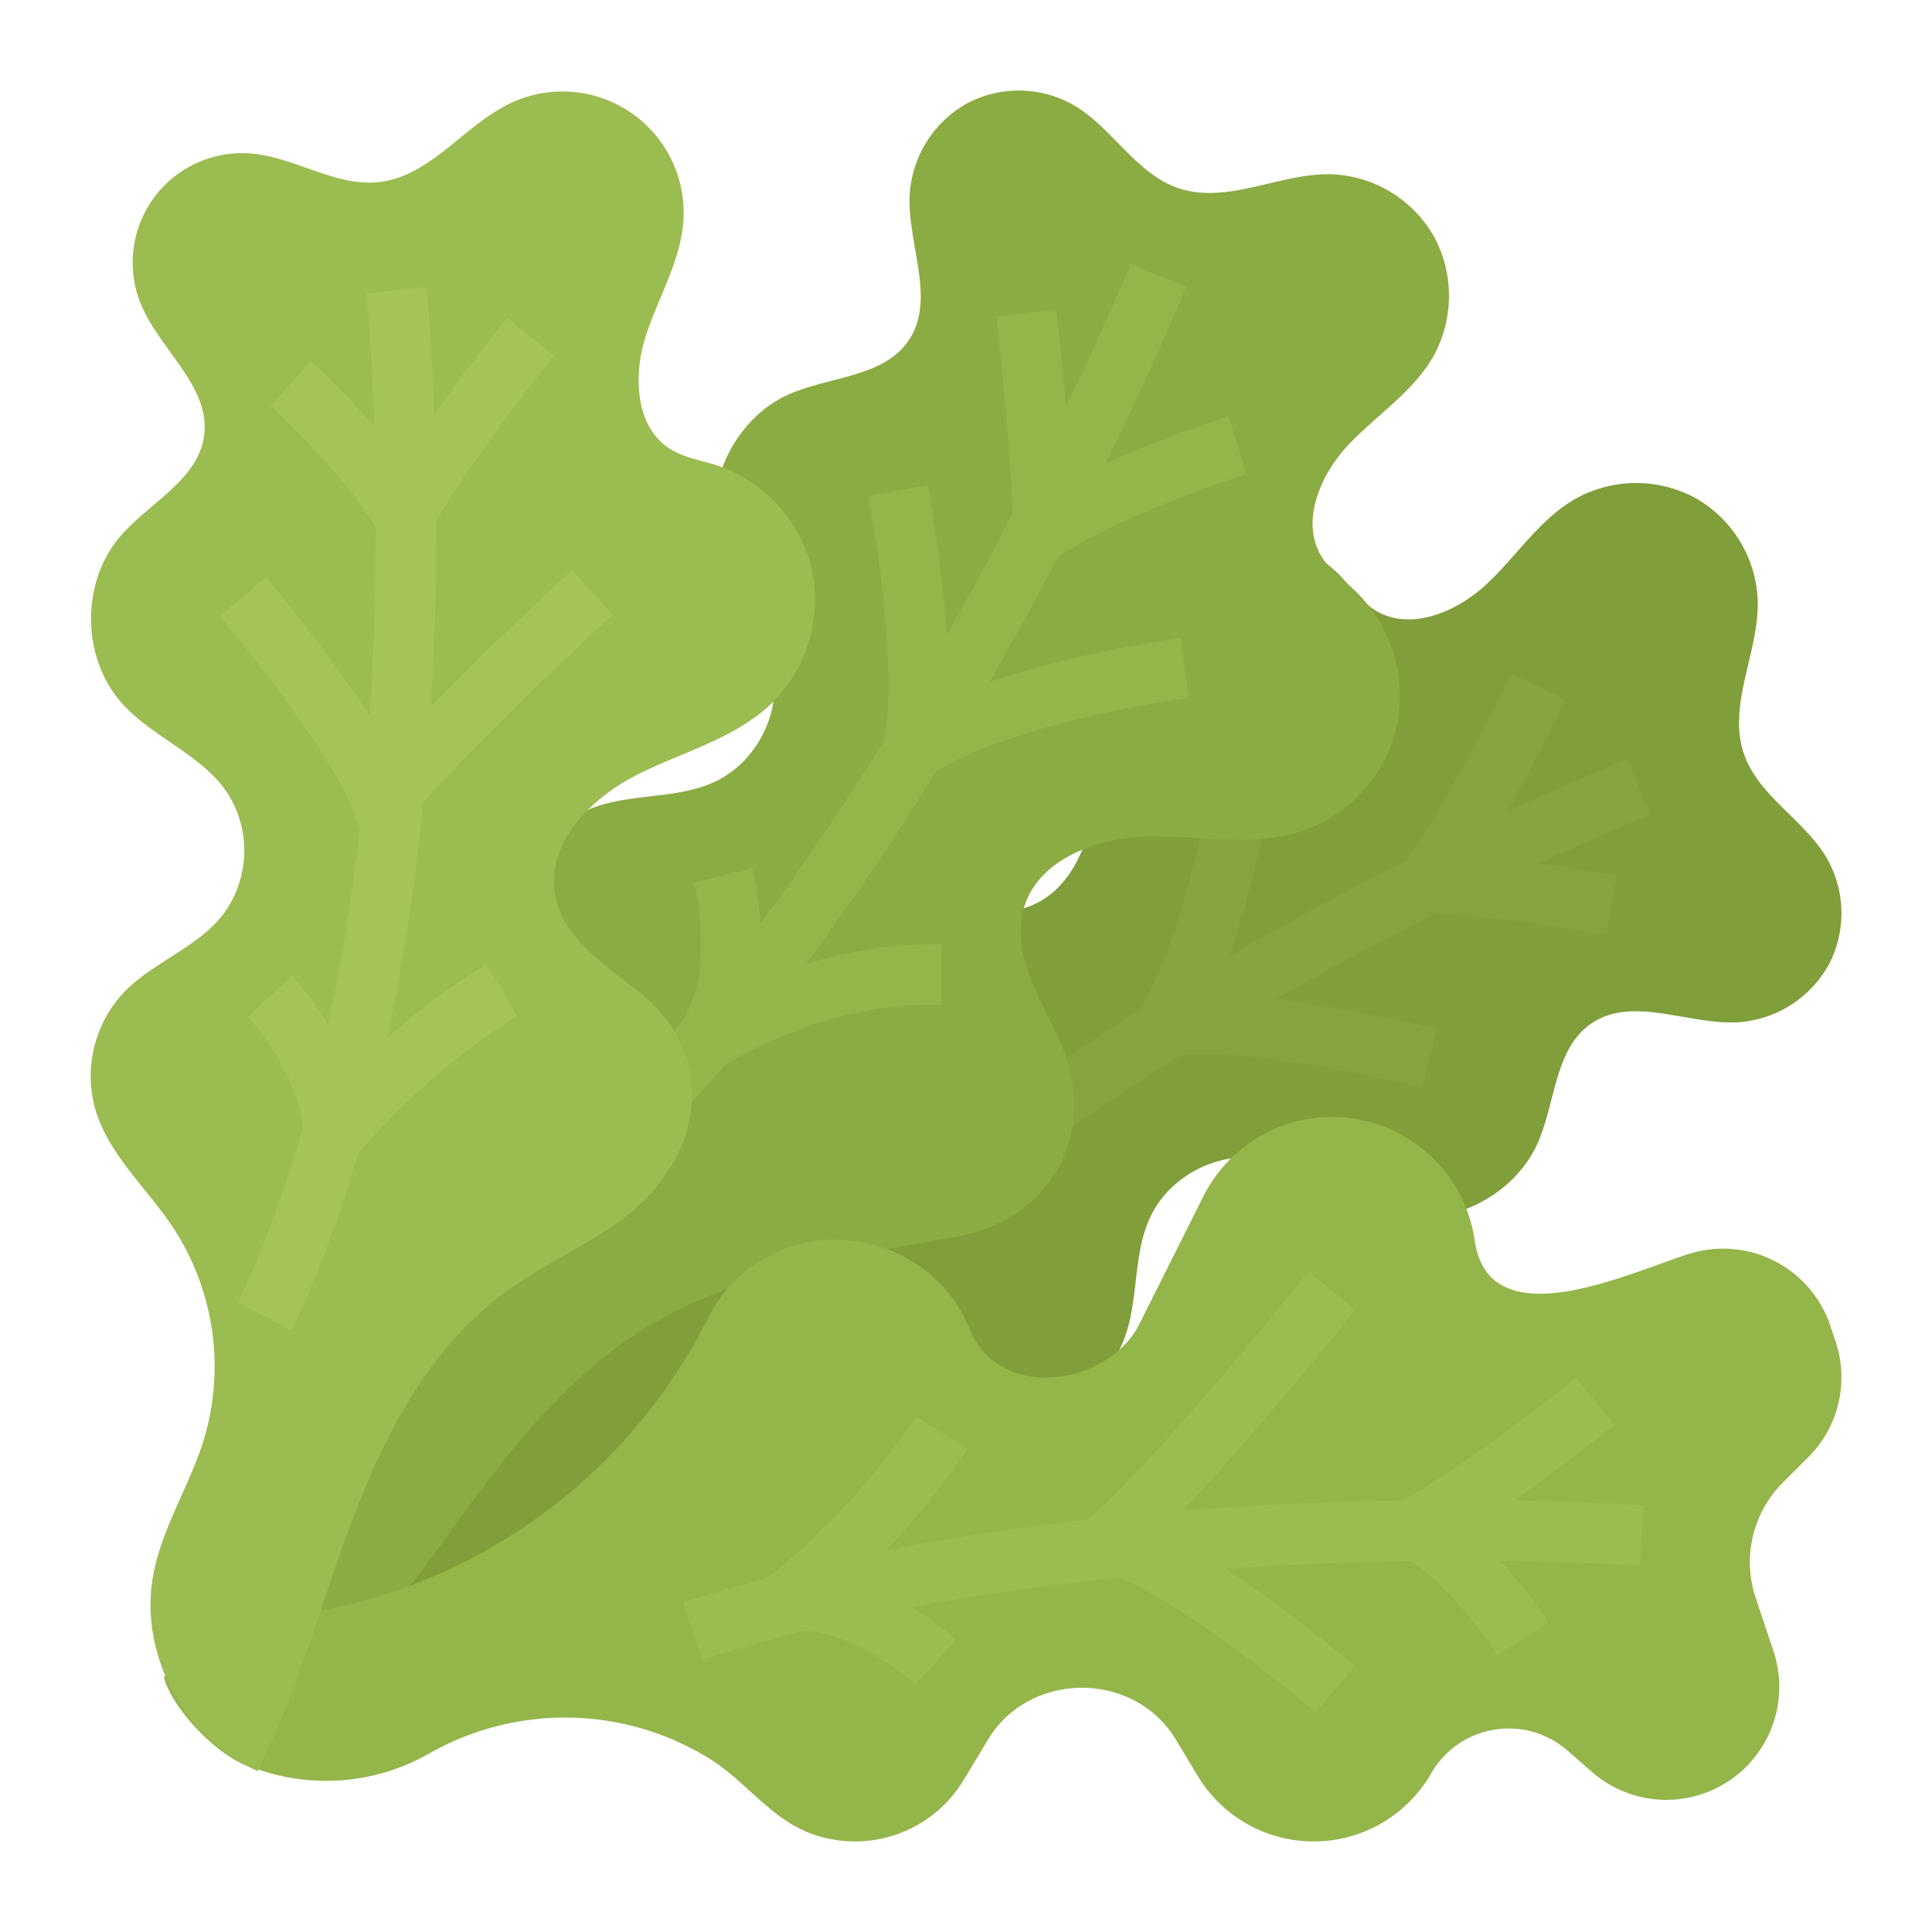 <svg height="512" viewBox="0 0 512 512" width="512" xmlns="http://www.w3.org/2000/svg"><g id="Flat"><path d="m449.466 132.068a32.671 32.671 0 0 1 16.356 27.15c.325 13.739-8.137 27.62-3.644 40.617 3.838 11.1 15.819 17.308 21.838 27.409a29.37 29.37 0 0 1 .633 28.393 29.715 29.715 0 0 1 -24.086 15.275c-13.175.726-27.783-7.088-38.722.247-9.836 6.6-9.54 20.805-14.277 31.619-6.435 14.695-24.533 23.223-40.051 18.875-11.755-3.294-21.29-12.78-33.357-14.658-11.724-1.824-24.271 4.811-29.3 15.5-4.709 10-3.029 21.933-6.9 32.282a32.534 32.534 0 0 1 -24.336 20.182c-12.528 2.217-25.024-3.074-37.633-4.771a67.805 67.805 0 0 0 -54.415 17.278c-9.369 8.726-16.165 20.109-26.491 27.693-17.108 12.568-42.925 11.64-59.076-2.121 14.579-19.189 33.226-34.88 49.781-52.414s31.482-37.9 35.914-61.54c2.262-12.062 1.693-24.511 3.892-36.585 4.688-25.732 27.167-42.648 52.51-30.464 10.528 5.061 21.834 11.886 33.078 8.69 13.218-3.758 18.86-19.5 19.106-33.161s-2.8-27.767 1.511-40.744a38.285 38.285 0 0 1 14.93-19.4 37.418 37.418 0 0 1 12.686-5.528 38.792 38.792 0 0 1 35.729 10.675c3 3.115 5.528 6.794 9.2 9.1 9.275 5.819 21.734.543 29.706-6.945s14.054-17.22 23.588-22.61a33.072 33.072 0 0 1 31.83-.044z" fill="#809e39"/><path d="m437.311 215.909-5.925-14.862c-.338.134-12.679 5.094-32.015 14.112 8.4-14.961 15.007-28.921 15.43-29.819l-14.471-6.825c-.151.32-14.907 31.486-27.836 49.686-14.185 7.15-30.061 15.581-46.634 25.146 8.345-24.145 12.537-51.973 12.776-53.59l-15.828-2.34c-2.058 13.909-9.726 52.833-20.892 70.29-14.8 9.227-29.756 19.252-44.214 29.979l9.533 12.85c14.945-11.089 30.443-21.413 45.728-30.863 13.878-1.8 45.787 4.108 63.99 8.609l3.843-15.531a400.687 400.687 0 0 0 -42.642-8.02c14.9-8.484 29.142-16.013 41.958-22.464 17.589.348 45.114 5.539 45.395 5.592l2.987-15.718c-.666-.127-9.54-1.8-20.544-3.333 17.783-8.243 29.042-12.772 29.361-12.899z" fill="#85a33e"/><path d="m379.932 62.534a32.671 32.671 0 0 0 -27.15-16.356c-13.739-.325-27.62 8.137-40.617 3.644-11.1-3.838-17.308-15.819-27.409-21.838a29.37 29.37 0 0 0 -28.393-.633 29.715 29.715 0 0 0 -15.275 24.086c-.726 13.175 7.088 27.783-.247 38.722-6.595 9.836-20.805 9.54-31.619 14.277-14.7 6.435-23.223 24.533-18.875 40.051 3.294 11.755 12.78 21.29 14.658 33.357 1.824 11.724-4.811 24.271-15.5 29.3-10 4.709-21.933 3.029-32.282 6.9a32.534 32.534 0 0 0 -20.182 24.336c-2.217 12.528 3.074 25.023 4.771 37.636 3.677 27.355-18.994 41.572-38.027 55.942-35.331 26.684-50.385 78.126-19.785 114.042 18.589-14.124 31.941-36.221 46.016-54.5 17.011-22.1 34.93-40.067 61.918-49.516 19.74-6.911 41.244-10.584 61.733-14.316 25.731-4.688 38.487-28.421 26.3-53.764-5.061-10.528-11.886-21.834-8.69-33.078 3.758-13.218 19.5-18.86 33.161-19.106s27.767 2.8 40.744-1.511a38.285 38.285 0 0 0 19.4-14.93 37.418 37.418 0 0 0 5.528-12.686 38.792 38.792 0 0 0 -10.675-35.729c-3.115-3-6.794-5.528-9.1-9.2-5.819-9.275-.543-21.734 6.945-29.706s17.22-14.054 22.61-23.588a33.072 33.072 0 0 0 .042-31.836z" fill="#8bab43"/><path d="m315.056 184.93-2.11-15.86c-1.517.2-27.523 3.735-50.722 11.655 6.617-11.492 12.706-22.652 18.207-33.138 18.138-11.976 49.611-21.844 49.943-21.947l-4.747-15.28a317.1 317.1 0 0 0 -32.619 12.44c13.584-27.683 21.278-46.485 21.4-46.789l-14.82-6.031c-.109.268-6.189 15.119-17.061 37.773-1.167-13.272-2.485-24.827-2.581-25.668l-15.9 1.822c.04.348 3.885 34.068 4.257 52.325-5.225 10.065-11.028 20.83-17.355 31.967-1.3-18.239-4.507-36.454-5.082-39.629l-15.744 2.852c7.13 39.366 5.42 59.871 4.159 64.451l.224.062q-16.349 26.4-32.963 48.654a86.053 86.053 0 0 0 -2.137-14.637l-15.5 3.968c1.737 6.785 4.448 26.743-3.762 37.461l.009.007c-21.723 25.347-43.4 44.924-64.432 58.018l8.455 13.583q33.99-21.159 68.087-60.926c18.736-10.693 37.661-16.013 56.3-15.824.367 0 .679.007.936.007v-16l-.761-.006a116.871 116.871 0 0 0 -35.237 5.26q17.286-23.1 34.459-50.862c20.72-13.399 66.625-19.645 67.097-19.708z" fill="#94b54a"/><path d="m479.23 386.15-6.72 6.71a29.832 29.832 0 0 0 -7.24 30.58l4.74 14.2a29.939 29.939 0 0 1 -48.12 31.95l-6.5-5.68a23.682 23.682 0 0 0 -36.11 6.05 35.893 35.893 0 0 1 -61.89.66l-5.76-9.58c-11.049-18.375-38.8-18.317-49.82 0l-6.44 10.7a33.588 33.588 0 0 1 -41.608 13.711c-9.871-4.09-16.519-13.627-25.509-19.245a72.756 72.756 0 0 0 -74.523-1.5 55.027 55.027 0 0 1 -46.38 3.82 6.317 6.317 0 0 0 -1.04-.29c-8.35-2.62-20.41-14.94-22.84-23.59-.02-.08-.04-.15-.06-.23l5.13-3.15a93.71 93.71 0 0 1 35.2-14.19c.49-.09.98-.18 1.46-.28a145.043 145.043 0 0 0 102.39-77.45 37.939 37.939 0 0 1 11.429-13.569c19.789-14.563 48.821-6.34 57.961 16.449 7.768 19.367 36.738 15.095 44.98-1.37l16.94-33.8a38.175 38.175 0 0 1 71.9 11.644c3.859 26.922 42.239 7.967 57.24 3.467a29.945 29.945 0 0 1 37.01 19.17l1.41 4.22a29.85 29.85 0 0 1 -7.23 30.593z" fill="#94b54a"/><path d="m435.661 398.964c-1.694-.121-14.485-.994-34.433-1.325 13.942-9.829 25.822-19.455 26.567-20.06l-10.089-12.418c-.264.214-26.412 21.4-45.88 32.457-17.312.256-37.166 1.023-58.343 2.712 20.7-21.9 44.51-51.757 45.777-53.348l-12.52-9.964c-.378.477-37.547 47.081-58.424 65.72-17.524 1.964-35.572 4.614-53.526 8.156a196.026 196.026 0 0 0 21.635-26.946l-13.512-8.569a198.342 198.342 0 0 1 -39.46 42.706c-7.6 2.008-15.112 4.2-22.487 6.6l4.955 15.213c8.854-2.883 17.95-5.454 27.181-7.756 11.974.615 25.291 10.407 29.514 14.234l5.384-5.916 5.4-5.908a85.248 85.248 0 0 0 -11.715-8.631c18.379-3.462 36.892-6 54.8-7.828 15.333 5.909 42.657 27.522 52.222 35.644l10.359-12.194c-.385-.326-9.547-8.1-21.3-16.784q-6.855-5.067-12.875-9.063c17.82-1.2 34.524-1.764 49.267-1.966 12.291 8.753 22.68 24.756 22.786 24.92l13.466-8.64a136.328 136.328 0 0 0 -12.7-16.317c22.338.243 36.375 1.2 36.815 1.23z" fill="#9bbc50"/><path d="m215.624 164.372a38.309 38.309 0 0 1 -10.968 21.865c-9.808 9.541-23.831 13-36.026 19.2s-23.909 18.153-21.535 31.628c2.019 11.464 13.088 18.592 22.231 25.8 22.007 17.341 16.567 44.872-4.559 60.341-9.913 7.259-21.369 12.2-31.245 19.514-19.353 14.324-31.19 36.607-39.766 59.106s-14.582 46.062-25.509 67.517c-19.425-8.425-31.5-31.124-27.64-51.941 2.332-12.564 9.62-23.634 13.4-35.842a67.223 67.223 0 0 0 -8.143-56.27c-7.023-10.54-17.229-19.405-20.69-31.59a32.428 32.428 0 0 1 7.572-30.622c7.63-8 19.1-11.728 26.058-20.324a28.3 28.3 0 0 0 1.189-33.012c-6.946-9.977-19.639-14.354-27.725-23.431-10.674-11.981-10.877-31.911-.45-44.111 7.674-8.976 20.6-14.938 22.251-26.631 1.839-13-11.558-22.654-16.643-34.763a28.994 28.994 0 0 1 29.1-40.122c11.716.961 22.52 8.964 34.188 7.534 13.659-1.674 22.472-15.329 34.984-21.058a32.105 32.105 0 0 1 45.406 31.248c-.7 10.894-6.814 20.6-10.083 31.017s-2.594 23.878 6.685 29.629c3.671 2.276 8.083 2.924 12.195 4.246a38.462 38.462 0 0 1 25.173 27.3 37.11 37.11 0 0 1 .55 13.772z" fill="#9bbc50"/><path d="m102.61 275.127a562.506 562.506 0 0 0 9.525-62.409c18.238-20.408 49.935-49.512 50.271-49.821l-10.812-11.797c-1.087 1-20.177 18.526-37.434 36.135.986-15.989 1.485-32.457 1.468-49.217 11.314-19.168 30.992-43.466 31.208-43.731l-12.419-10.087c-.614.756-9.765 12.055-19.321 25.526-.741-20.338-2.005-32.918-2.077-33.631l-15.919 1.628c.018.177 1.373 13.692 2.09 35.176-8.319-9.391-16.239-16.634-16.808-17.151l-10.765 11.837c5.67 5.156 20.8 20.174 28 32.194-.019 17.027-.57 33.731-1.645 49.9a388.4 388.4 0 0 0 -27.522-36.733l-12.189 10.354c13.086 15.4 34.669 44.289 36.877 56.24l.2-.036c-2.061 18.362-4.847 35.773-8.338 52.096a86.421 86.421 0 0 0 -9.6-13.04l-11.732 10.88c3.92 4.25 13.928 17.626 14.52 29.58-.06.21-.117.424-.177.632a308.9 308.9 0 0 1 -15.374 42.232c-.406.891-.931 1.96-1.606 3.267l14.219 7.338c.8-1.545 1.436-2.848 1.952-3.984a323.223 323.223 0 0 0 15.688-42.751 187.972 187.972 0 0 1 42.171-36.527l-8.124-13.784a189.274 189.274 0 0 0 -26.327 19.684z" fill="#a4c45a"/></g></svg>